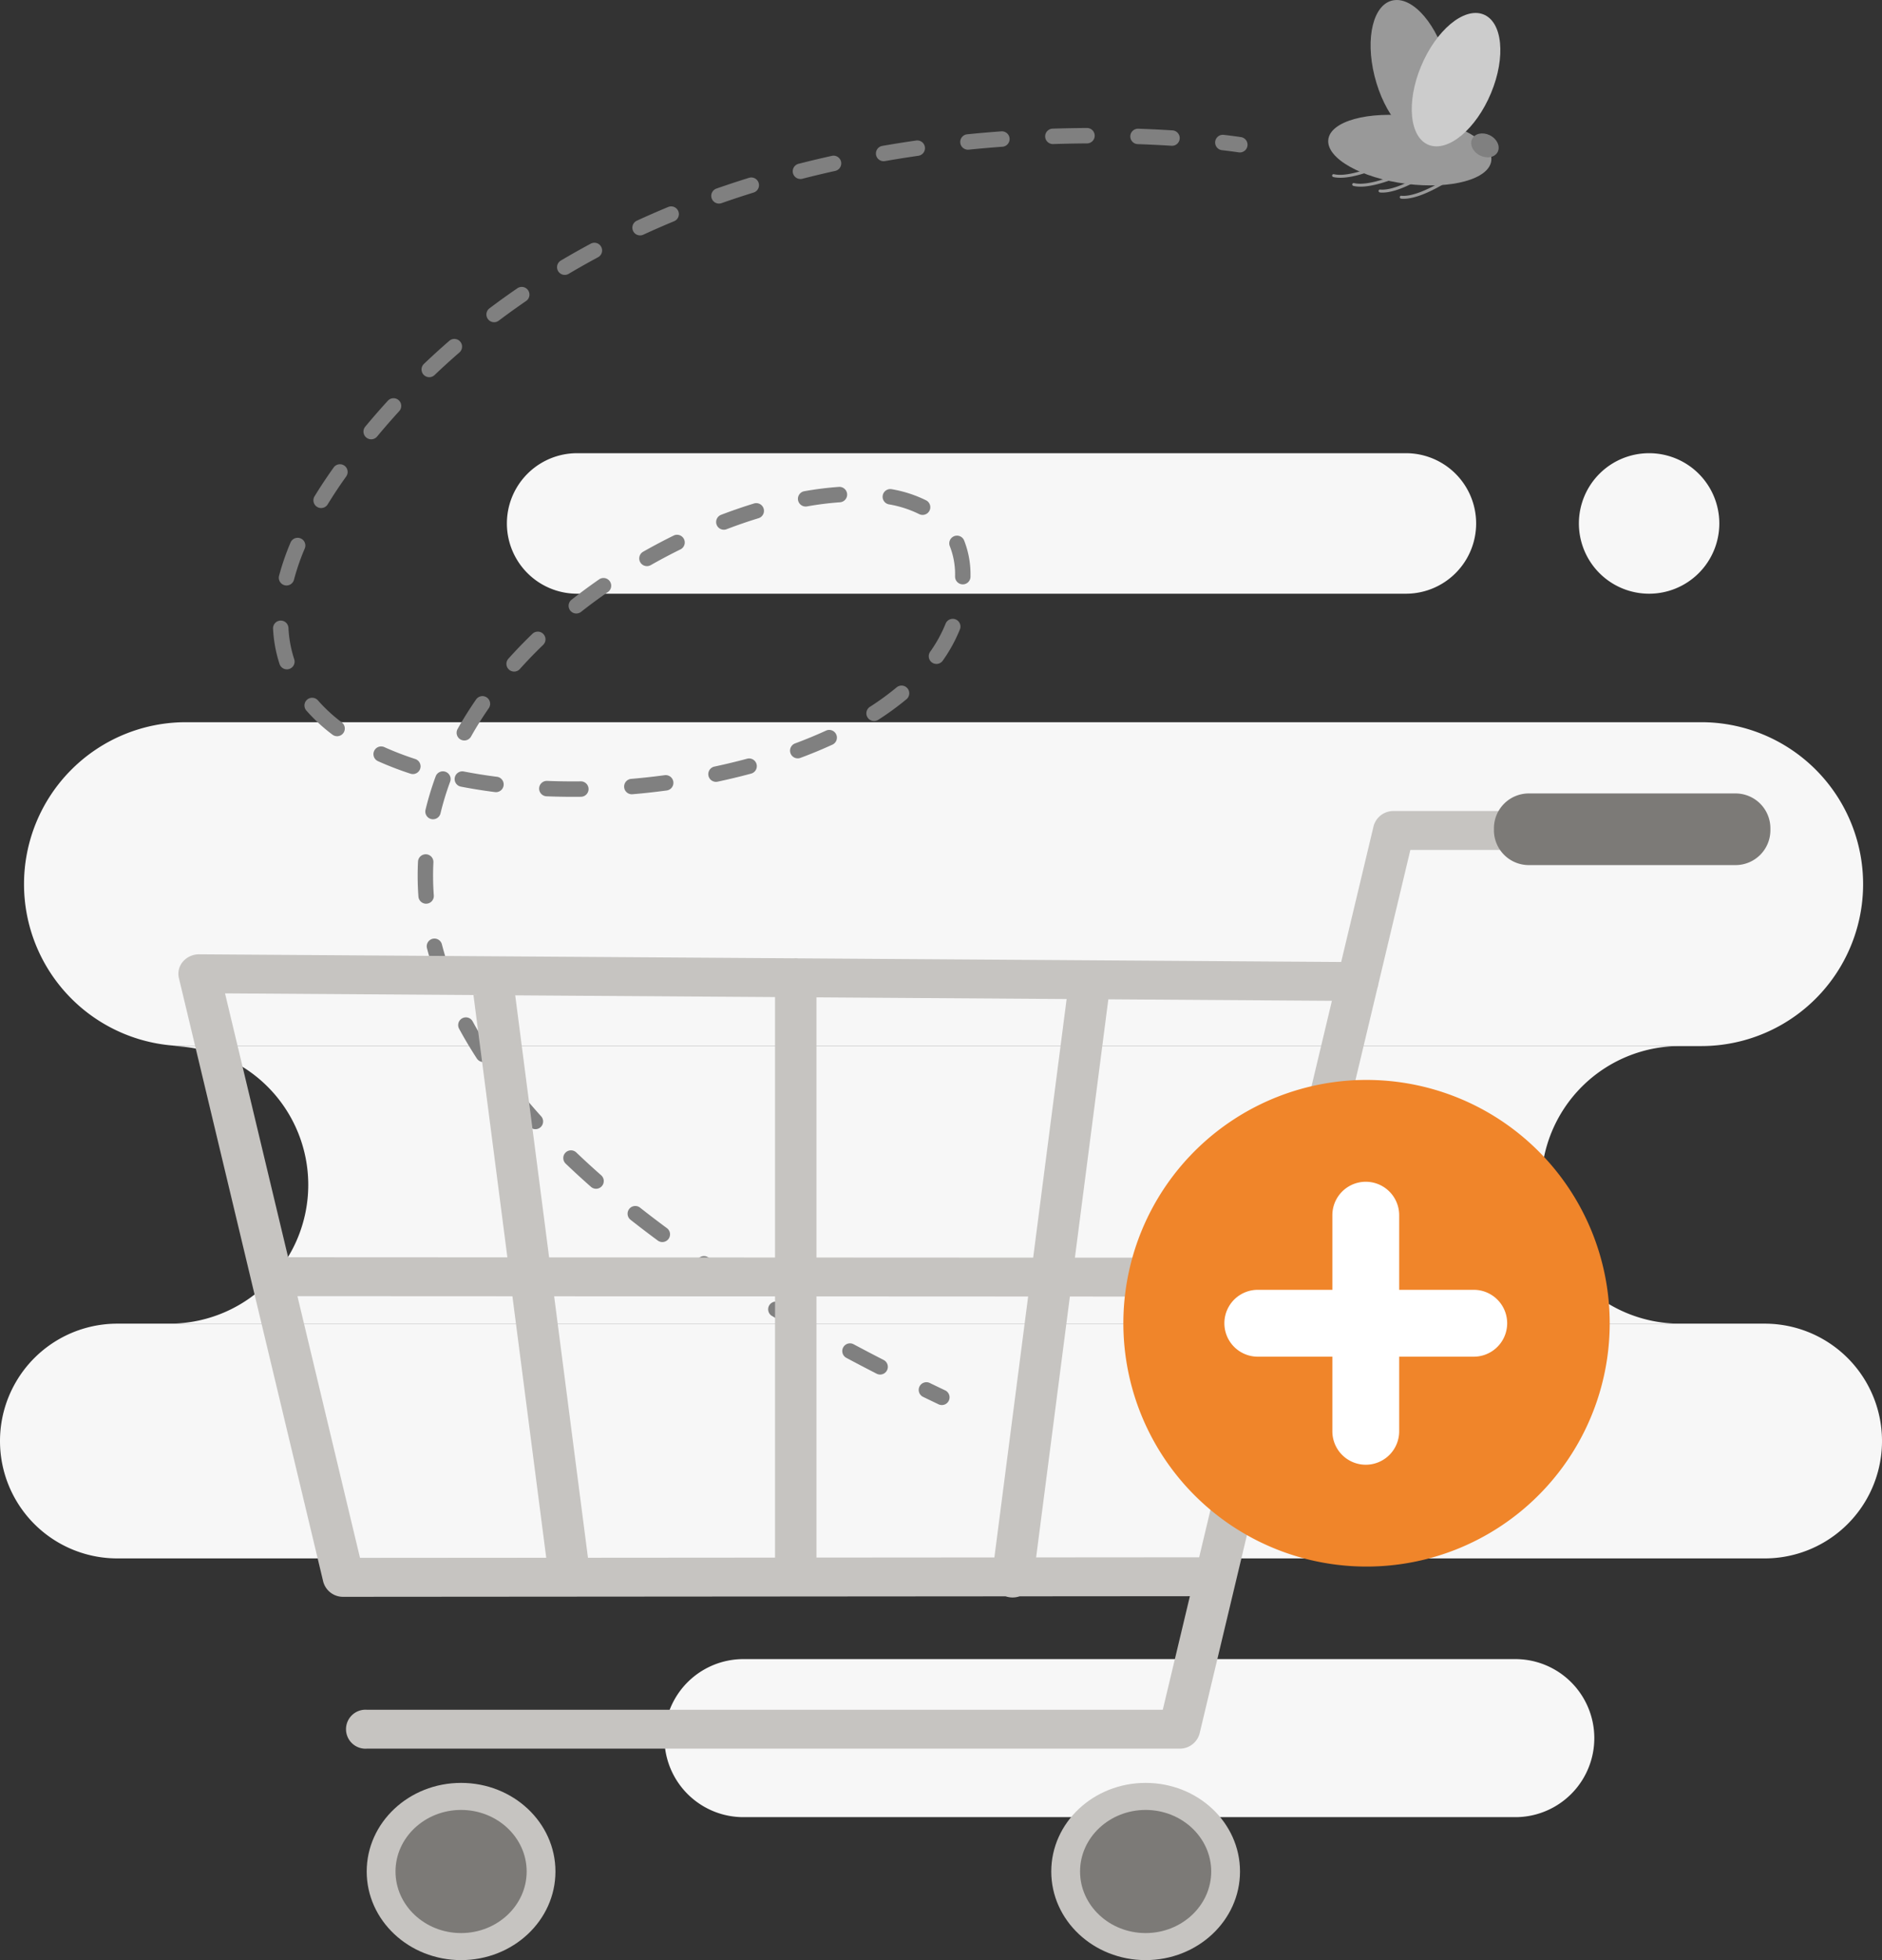 <svg xmlns="http://www.w3.org/2000/svg" xmlns:xlink="http://www.w3.org/1999/xlink" width="638.923" height="665.027" viewBox="0 0 638.923 665.027"><rect x="0" y="0" width="638.923" height="665.027" fill="#333333" stroke="none"/><defs><clipPath id="clip-path"><rect id="Rectangle_2545" data-name="Rectangle 2545" width="638.923" height="665.027" fill="none"></rect></clipPath></defs> <g id="Group_3730" data-name="Group 3730" clip-path="url(#clip-path)"><path id="Path_45110" data-name="Path 45110" d="M586.753,630.873H72.275a54.939,54.939,0,0,1-54.939-54.939h0a54.939,54.939,0,0,1,54.939-54.939H586.753a54.939,54.939,0,0,1,54.939,54.939h0a54.939,54.939,0,0,1-54.939,54.939" transform="translate(-9.183 -275.962)" fill="#f7f7f7"></path> <path id="Path_45111" data-name="Path 45111" d="M636.511,848.8H126.069c-.372,0-.744-.006-1.11-.017a47.089,47.089,0,0,0,0-94.147c.366-.011.738-.017,1.11-.017H636.511a47.091,47.091,0,1,0,0,94.182" transform="translate(-66.189 -399.71)" fill="#f7f7f7"></path> <path id="Path_45112" data-name="Path 45112" d="M599.1,1034.52H39.824a39.824,39.824,0,0,1,0-79.648H599.1a39.824,39.824,0,0,1,0,79.648" transform="translate(0 -505.78)" fill="#f7f7f7"></path> <path id="Path_45113" data-name="Path 45113" d="M768.486,1250.483H506.427a26.812,26.812,0,0,1,0-53.624H768.486a26.812,26.812,0,0,1,0,53.624" transform="translate(-254.044 -633.957)" fill="#f7f7f7"></path> <path id="Path_45114" data-name="Path 45114" d="M671.11,374.6H389.728a23.836,23.836,0,1,1,0-47.672H671.11a23.836,23.836,0,0,1,0,47.672" transform="translate(-193.807 -173.166)" fill="#f7f7f7"></path> <path id="Path_45115" data-name="Path 45115" d="M1163.54,374.6h0a23.836,23.836,0,1,1,23.836-23.836A23.836,23.836,0,0,1,1163.54,374.6" transform="translate(-603.683 -173.166)" fill="#f7f7f7"></path> <path id="Path_45116" data-name="Path 45116" d="M885.52,103.238a2.7,2.7,0,0,1-.414-.032c-.02,0-2.023-.32-5.653-.743a2.616,2.616,0,0,1,.605-5.2c3.752.436,5.785.759,5.87.772a2.616,2.616,0,0,1-.408,5.2" transform="translate(-464.607 -51.511)" fill="gray"></path> <path id="Path_45117" data-name="Path 45117" d="M403.194,515.251a2.605,2.605,0,0,1-1.192-.289c-3.459-1.774-6.915-3.582-10.274-5.373a2.616,2.616,0,0,1,2.463-4.617c3.334,1.779,6.766,3.574,10.2,5.335a2.617,2.617,0,0,1-1.2,4.944M377.78,501.54a2.6,2.6,0,0,1-1.29-.342c-3.384-1.924-6.758-3.886-10.031-5.833a2.616,2.616,0,0,1,2.676-4.5c3.242,1.93,6.587,3.874,9.94,5.781a2.617,2.617,0,0,1-1.3,4.891m-24.729-14.9a2.606,2.606,0,0,1-1.409-.414c-3.3-2.115-6.565-4.262-9.7-6.383a2.616,2.616,0,0,1,2.93-4.335c3.1,2.1,6.331,4.221,9.6,6.313a2.617,2.617,0,0,1-1.414,4.82m-23.8-16.34a2.6,2.6,0,0,1-1.552-.512c-3.161-2.334-6.273-4.707-9.249-7.053a2.616,2.616,0,0,1,3.239-4.11c2.933,2.313,6,4.652,9.118,6.953a2.617,2.617,0,0,1-1.556,4.721m-22.5-18.081a2.608,2.608,0,0,1-1.728-.652c-2.963-2.608-5.853-5.259-8.591-7.879a2.616,2.616,0,0,1,3.618-3.78c2.686,2.57,5.522,5.172,8.431,7.732a2.616,2.616,0,0,1-1.73,4.58M286.159,432a2.608,2.608,0,0,1-1.942-.863c-2.655-2.94-5.21-5.933-7.592-8.9a2.616,2.616,0,0,1,4.077-3.279c2.321,2.884,4.81,5.8,7.4,8.668A2.616,2.616,0,0,1,286.159,432m-17.676-22.784a2.613,2.613,0,0,1-2.2-1.191c-2.171-3.337-4.2-6.733-6.019-10.092a2.616,2.616,0,1,1,4.6-2.5c1.758,3.237,3.711,6.513,5.807,9.735a2.617,2.617,0,0,1-2.191,4.043M255.359,383.57a2.618,2.618,0,0,1-2.451-1.7,111.323,111.323,0,0,1-3.555-11.272,2.616,2.616,0,0,1,5.068-1.3,105.918,105.918,0,0,0,3.387,10.74,2.618,2.618,0,0,1-2.45,3.533m-6.3-28.068a2.617,2.617,0,0,1-2.606-2.423c-.174-2.348-.263-4.73-.263-7.076,0-1.587.04-3.2.121-4.789a2.616,2.616,0,0,1,5.226.265c-.076,1.5-.114,3.025-.114,4.524,0,2.218.084,4.468.249,6.689a2.617,2.617,0,0,1-2.415,2.8c-.066,0-.132.007-.2.007m2.349-28.646a2.619,2.619,0,0,1-2.546-3.229,101.817,101.817,0,0,1,3.445-11.323,2.616,2.616,0,0,1,4.91,1.81,96.435,96.435,0,0,0-3.268,10.738,2.617,2.617,0,0,1-2.541,2m47.452-7.612c-2.985,0-5.984-.059-8.914-.175a2.616,2.616,0,1,1,.208-5.229c3.745.149,7.584.2,11.41.156a2.616,2.616,0,0,1,.064,5.232q-1.387.017-2.768.016m20.046-.864a2.616,2.616,0,0,1-.221-5.223c3.79-.324,7.613-.745,11.366-1.251a2.616,2.616,0,1,1,.7,5.185c-3.835.517-7.744.948-11.618,1.279-.076.007-.151.01-.226.01m-46.129-.722a2.638,2.638,0,0,1-.331-.021c-3.955-.5-7.852-1.122-11.584-1.849a2.616,2.616,0,1,1,1-5.136c3.619.7,7.4,1.308,11.24,1.794a2.616,2.616,0,0,1-.325,5.212m74.7-3.495a2.616,2.616,0,0,1-.541-5.176c3.757-.8,7.491-1.7,11.1-2.669a2.616,2.616,0,1,1,1.363,5.052c-3.7,1-7.527,1.918-11.376,2.735a2.616,2.616,0,0,1-.546.058m-102.9-2.634a2.626,2.626,0,0,1-.814-.13,111.305,111.305,0,0,1-11.04-4.249,2.616,2.616,0,1,1,2.148-4.771,105.85,105.85,0,0,0,10.519,4.047,2.617,2.617,0,0,1-.813,5.1m130.654-5.33a2.616,2.616,0,0,1-.912-5.069c3.633-1.352,7.166-2.812,10.5-4.341a2.616,2.616,0,1,1,2.181,4.756c-3.451,1.583-7.1,3.093-10.857,4.489a2.608,2.608,0,0,1-.912.165m-113.2-6.068a2.617,2.617,0,0,1-2.279-3.9c1.89-3.363,4-6.727,6.266-10a2.616,2.616,0,1,1,4.3,2.98c-2.176,3.14-4.2,6.364-6.006,9.585a2.615,2.615,0,0,1-2.282,1.335m-43.188-1.443a2.6,2.6,0,0,1-1.572-.527,58.273,58.273,0,0,1-8.867-8.185,2.616,2.616,0,1,1,3.944-3.438,53.05,53.05,0,0,0,8.072,7.445,2.616,2.616,0,0,1-1.576,4.706m182.3-5.153a2.616,2.616,0,0,1-1.415-4.819,90.581,90.581,0,0,0,9.069-6.608,2.616,2.616,0,1,1,3.349,4.02,95.889,95.889,0,0,1-9.594,6.992,2.6,2.6,0,0,1-1.41.414M278.938,276.746a2.616,2.616,0,0,1-1.949-4.361c2.566-2.866,5.313-5.712,8.165-8.459a2.616,2.616,0,1,1,3.63,3.768c-2.759,2.659-5.416,5.411-7.9,8.181a2.611,2.611,0,0,1-1.95.871m-77.146-.759a2.617,2.617,0,0,1-2.484-1.8A45.8,45.8,0,0,1,197.1,262.2a2.616,2.616,0,0,1,5.226-.269,40.553,40.553,0,0,0,1.954,10.62,2.617,2.617,0,0,1-2.485,3.436m220.517-1.836a2.617,2.617,0,0,1-2.133-4.127,46.626,46.626,0,0,0,5.252-9.558,2.616,2.616,0,0,1,4.857,1.944,51.869,51.869,0,0,1-5.838,10.636,2.613,2.613,0,0,1-2.138,1.105M300.054,257.045a2.616,2.616,0,0,1-1.62-4.672c3.031-2.385,6.2-4.726,9.429-6.956a2.616,2.616,0,0,1,2.976,4.3c-3.138,2.17-6.223,4.446-9.169,6.765a2.606,2.606,0,0,1-1.616.561m-98.385-9.507a2.619,2.619,0,0,1-2.532-3.283,84.2,84.2,0,0,1,3.885-11.263,2.616,2.616,0,1,1,4.819,2.036,79.044,79.044,0,0,0-3.645,10.56,2.617,2.617,0,0,1-2.528,1.95m229.588-.381h-.032a2.616,2.616,0,0,1-2.585-2.647l0-.409a26.025,26.025,0,0,0-1.776-9.866,2.616,2.616,0,0,1,4.844-1.979,31.227,31.227,0,0,1,2.165,11.854l0,.462a2.616,2.616,0,0,1-2.615,2.585m-107.223-6.183a2.616,2.616,0,0,1-1.294-4.892c3.388-1.923,6.872-3.767,10.355-5.482a2.616,2.616,0,0,1,2.311,4.695c-3.392,1.669-6.785,3.465-10.084,5.337a2.6,2.6,0,0,1-1.289.341m26.106-12.351a2.616,2.616,0,0,1-.935-5.06c3.7-1.416,7.438-2.7,11.1-3.825a2.616,2.616,0,1,1,1.533,5c-3.549,1.087-7.171,2.336-10.764,3.709a2.612,2.612,0,0,1-.934.173m67.468-5.024a2.6,2.6,0,0,1-1.184-.285,37.23,37.23,0,0,0-10.234-3.294,2.616,2.616,0,0,1,.932-5.149,42.446,42.446,0,0,1,11.674,3.779,2.616,2.616,0,0,1-1.188,4.949m-204.192-2.335a2.617,2.617,0,0,1-2.229-3.981c1.953-3.194,4.136-6.485,6.489-9.78a2.616,2.616,0,0,1,4.258,3.041c-2.281,3.194-4.395,6.38-6.283,9.469a2.616,2.616,0,0,1-2.235,1.252m164.494-.513a2.616,2.616,0,0,1-.453-5.193,111.3,111.3,0,0,1,11.745-1.466,2.616,2.616,0,0,1,.357,5.22,106.051,106.051,0,0,0-11.189,1.4,2.641,2.641,0,0,1-.46.04m-147.5-22.81a2.616,2.616,0,0,1-2.01-4.289c2.481-2.981,5.061-5.941,7.668-8.794a2.616,2.616,0,0,1,3.863,3.529c-2.553,2.8-5.079,5.692-7.508,8.612a2.61,2.61,0,0,1-2.012.943m19.709-21.074a2.616,2.616,0,0,1-1.8-4.511c2.8-2.668,5.709-5.308,8.637-7.847a2.616,2.616,0,0,1,3.427,3.953c-2.867,2.486-5.712,5.071-8.457,7.684a2.608,2.608,0,0,1-1.8.721m22.02-18.654a2.616,2.616,0,0,1-1.576-4.706c3.08-2.32,6.268-4.611,9.475-6.808A2.616,2.616,0,0,1,283,151.017c-3.143,2.153-6.267,4.4-9.284,6.67a2.6,2.6,0,0,1-1.572.527m23.988-16.052a2.616,2.616,0,0,1-1.336-4.867c3.316-1.964,6.733-3.892,10.157-5.731a2.616,2.616,0,1,1,2.475,4.61c-3.36,1.8-6.713,3.7-9.965,5.622a2.606,2.606,0,0,1-1.331.366m25.573-13.4a2.616,2.616,0,0,1-1.1-4.993c3.492-1.608,7.085-3.179,10.681-4.667a2.616,2.616,0,0,1,2,4.834c-3.533,1.463-7.063,3.005-10.494,4.586a2.6,2.6,0,0,1-1.093.24m26.779-10.8a2.617,2.617,0,0,1-.864-5.086c3.622-1.268,7.344-2.5,11.062-3.652a2.616,2.616,0,1,1,1.552,5c-3.659,1.137-7.321,2.346-10.885,3.593a2.6,2.6,0,0,1-.864.148m27.653-8.341a2.617,2.617,0,0,1-.646-5.151c3.722-.952,7.532-1.862,11.324-2.7a2.616,2.616,0,1,1,1.133,5.108c-3.737.829-7.492,1.726-11.16,2.664a2.632,2.632,0,0,1-.65.082m28.249-6.043a2.616,2.616,0,0,1-.445-5.194c3.78-.658,7.647-1.271,11.494-1.823a2.616,2.616,0,0,1,.744,5.179c-3.8.546-7.612,1.151-11.341,1.8a2.634,2.634,0,0,1-.452.039m28.63-3.909a2.616,2.616,0,0,1-.258-5.22c3.822-.384,7.722-.722,11.59-1a2.616,2.616,0,1,1,.38,5.219c-3.821.278-7.672.612-11.447.992-.089.009-.177.013-.265.013m69.275-1.325c-.056,0-.111,0-.167-.005-3.749-.237-7.607-.425-11.465-.558a2.616,2.616,0,0,1,.181-5.229c3.908.135,7.816.325,11.615.566a2.616,2.616,0,0,1-.163,5.227m-40.437-.585a2.616,2.616,0,0,1-.083-5.231c3.855-.126,7.769-.2,11.631-.224h.016a2.616,2.616,0,0,1,.015,5.232c-3.817.023-7.683.1-11.493.221h-.087" transform="translate(-104.397 -48.892)" fill="gray"></path> <path id="Path_45118" data-name="Path 45118" d="M671.016,1004.859a2.609,2.609,0,0,1-1.123-.254q-2.652-1.263-5.257-2.525a2.616,2.616,0,1,1,2.281-4.709q2.589,1.255,5.225,2.509a2.617,2.617,0,0,1-1.126,4.979" transform="translate(-351.265 -528.152)" fill="gray"></path> <path id="Path_45119" data-name="Path 45119" d="M623.9,585.067H541.382a6.95,6.95,0,0,0-6.863,5.156l-10.994,46.059-184.377-1.237a7.458,7.458,0,0,0-.792-.045c-.243,0-.484.012-.721.034L135.85,633.681H135.8a7.217,7.217,0,0,0-5.475,2.457,6.3,6.3,0,0,0-1.387,5.588L153.5,744.386l0,.008,24.434,102.125a6.951,6.951,0,0,0,6.862,5.154h.005l224.806-.167a7.449,7.449,0,0,0,1.513.339,7.537,7.537,0,0,0,.857.049,7.4,7.4,0,0,0,2.365-.391l57.821-.043-9.2,38.527H192.7a6.613,6.613,0,1,0,0,13.2H468.6a6.951,6.951,0,0,0,6.863-5.157l12.372-51.833.005-.022,24.25-101.6c0-.008,0-.016.006-.024l23.756-99.525a6.217,6.217,0,0,0,.327-1.37l10.834-45.392H623.9a6.612,6.612,0,1,0,0-13.2M499.574,736.625l-66.446-.032,11.347-87.642,75.9.509ZM345.389,838.355V749.75l71.861.034L405.79,838.311Zm-77.575.058-11.479-88.706,74.988.036v88.623ZM254.626,736.508,243.12,647.6l88.2.592v88.353Zm90.763.043V648.285l84.928.57-11.358,87.731ZM228.939,647.5l11.517,89-74.436-.036L144.6,646.938Zm-59.76,102.161,72.986.035,11.482,88.723-63.22.047ZM419.961,838.3l11.459-88.509,65,.031-21.109,88.437Z" transform="translate(-68.205 -309.901)" fill="#c6c4c1"></path> <path id="Path_45120" data-name="Path 45120" d="M758.838,1316.224c0,16.6,14.345,30.062,32.039,30.062s32.039-13.459,32.039-30.062-14.345-30.062-32.039-30.062-32.039,13.46-32.039,30.062" transform="translate(-401.944 -681.259)" fill="#c6c4c1"></path> <path id="Path_45121" data-name="Path 45121" d="M801.888,1347.445c-12.276,0-22.262-9.37-22.262-20.889s9.987-20.888,22.262-20.888,22.263,9.37,22.263,20.888-9.987,20.889-22.263,20.889" transform="translate(-412.955 -691.591)" fill="#7c7a77"></path> <path id="Path_45122" data-name="Path 45122" d="M264.7,1316.224c0,16.6,14.345,30.062,32.039,30.062s32.039-13.459,32.039-30.062-14.345-30.062-32.039-30.062-32.039,13.46-32.039,30.062" transform="translate(-140.209 -681.259)" fill="#c6c4c1"></path> <path id="Path_45123" data-name="Path 45123" d="M307.753,1347.445c-12.276,0-22.262-9.37-22.262-20.889s9.987-20.888,22.262-20.888,22.263,9.37,22.263,20.888-9.987,20.889-22.263,20.889" transform="translate(-151.22 -691.591)" fill="#7c7a77"></path> <path id="Path_45124" data-name="Path 45124" d="M1160.4,596.693h-70.187a11.835,11.835,0,0,1-11.835-11.835v-.64a11.835,11.835,0,0,1,11.835-11.835H1160.4a11.835,11.835,0,0,1,11.835,11.835v.64a11.835,11.835,0,0,1-11.835,11.835" transform="translate(-571.201 -303.183)" fill="#7c7a77"></path> <path id="Path_45125" data-name="Path 45125" d="M1008.991,47.48c-6.827,1.146-15.022-8.532-18.3-21.618s-.409-24.623,6.418-25.77,15.022,8.532,18.3,21.619.409,24.623-6.418,25.769" transform="translate(-524.032 0)" fill="#999"></path> <path id="Path_45126" data-name="Path 45126" d="M958.773,91.3c.655-6.316,13.577-9.861,28.861-7.917s27.144,8.639,26.489,14.955-13.578,9.86-28.862,7.917S958.118,97.614,958.773,91.3" transform="translate(-507.833 -43.884)" fill="#999"></path> <path id="Path_45127" data-name="Path 45127" d="M1024.885,54.15c-6.568-2.492-7.769-14.438-2.682-26.683s14.534-20.152,21.1-17.66,7.769,14.438,2.682,26.683-14.534,20.152-21.1,17.66" transform="translate(-539.776 -4.951)" fill="#ccc"></path> <path id="Path_45128" data-name="Path 45128" d="M1070.62,103.05c-1.332,1.651-4.2,1.763-6.4.248s-2.91-4.081-1.577-5.732,4.2-1.763,6.4-.248,2.91,4.081,1.577,5.732" transform="translate(-562.507 -50.982)" fill="gray"></path> <path id="Path_45129" data-name="Path 45129" d="M995.344,125.617a.481.481,0,0,1,.345-.882c7.121.668,21.179-9.572,22.271-10.538a.583.583,0,0,1,.769.026.464.464,0,0,1,.008.7c-.133.117-14.917,11.565-23.11,10.8a.592.592,0,0,1-.283-.1" transform="translate(-527.096 -60.418)" fill="#999"></path> <path id="Path_45130" data-name="Path 45130" d="M961.8,118.12a.493.493,0,0,1-.218-.512.521.521,0,0,1,.642-.358c6.986,1.6,22.627-6.6,23.87-7.4a.588.588,0,0,1,.761.127.458.458,0,0,1-.1.688c-.151.1-16.71,9.386-24.746,7.544a.6.6,0,0,1-.2-.089" transform="translate(-509.33 -58.139)" fill="#999"></path> <path id="Path_45131" data-name="Path 45131" d="M1010.641,130.089a.482.482,0,0,1,.346-.883c7.121.668,21.179-9.571,22.271-10.537a.582.582,0,0,1,.768.025.464.464,0,0,1,.008.7c-.133.117-14.918,11.565-23.11,10.8a.6.6,0,0,1-.283-.1" transform="translate(-535.199 -62.786)" fill="#999"></path> <path id="Path_45132" data-name="Path 45132" d="M976.323,124.545a.493.493,0,0,1-.218-.512.521.521,0,0,1,.642-.358c6.986,1.6,22.628-6.6,23.87-7.4a.588.588,0,0,1,.761.127.459.459,0,0,1-.1.688c-.151.1-16.71,9.386-24.747,7.544a.6.6,0,0,1-.2-.089" transform="translate(-517.021 -61.543)" fill="#999"></path> <path id="Path_45133" data-name="Path 45133" d="M976,861.6A82.554,82.554,0,1,1,893.45,779.05,82.554,82.554,0,0,1,976,861.6" transform="translate(-429.519 -412.65)" fill="#f0852a"></path> <path id="Path_45134" data-name="Path 45134" d="M973.091,948.52a11.341,11.341,0,0,1-11.341-11.341V863.855a11.341,11.341,0,1,1,22.682,0v73.323a11.341,11.341,0,0,1-11.341,11.341" transform="translate(-509.423 -451.563)" fill="#fff"></path> <path id="Path_45135" data-name="Path 45135" d="M968.463,953.147H895.141a11.341,11.341,0,1,1,0-22.682h73.323a11.341,11.341,0,0,1,0,22.682" transform="translate(-468.134 -492.852)" fill="#fff"></path></g></svg>